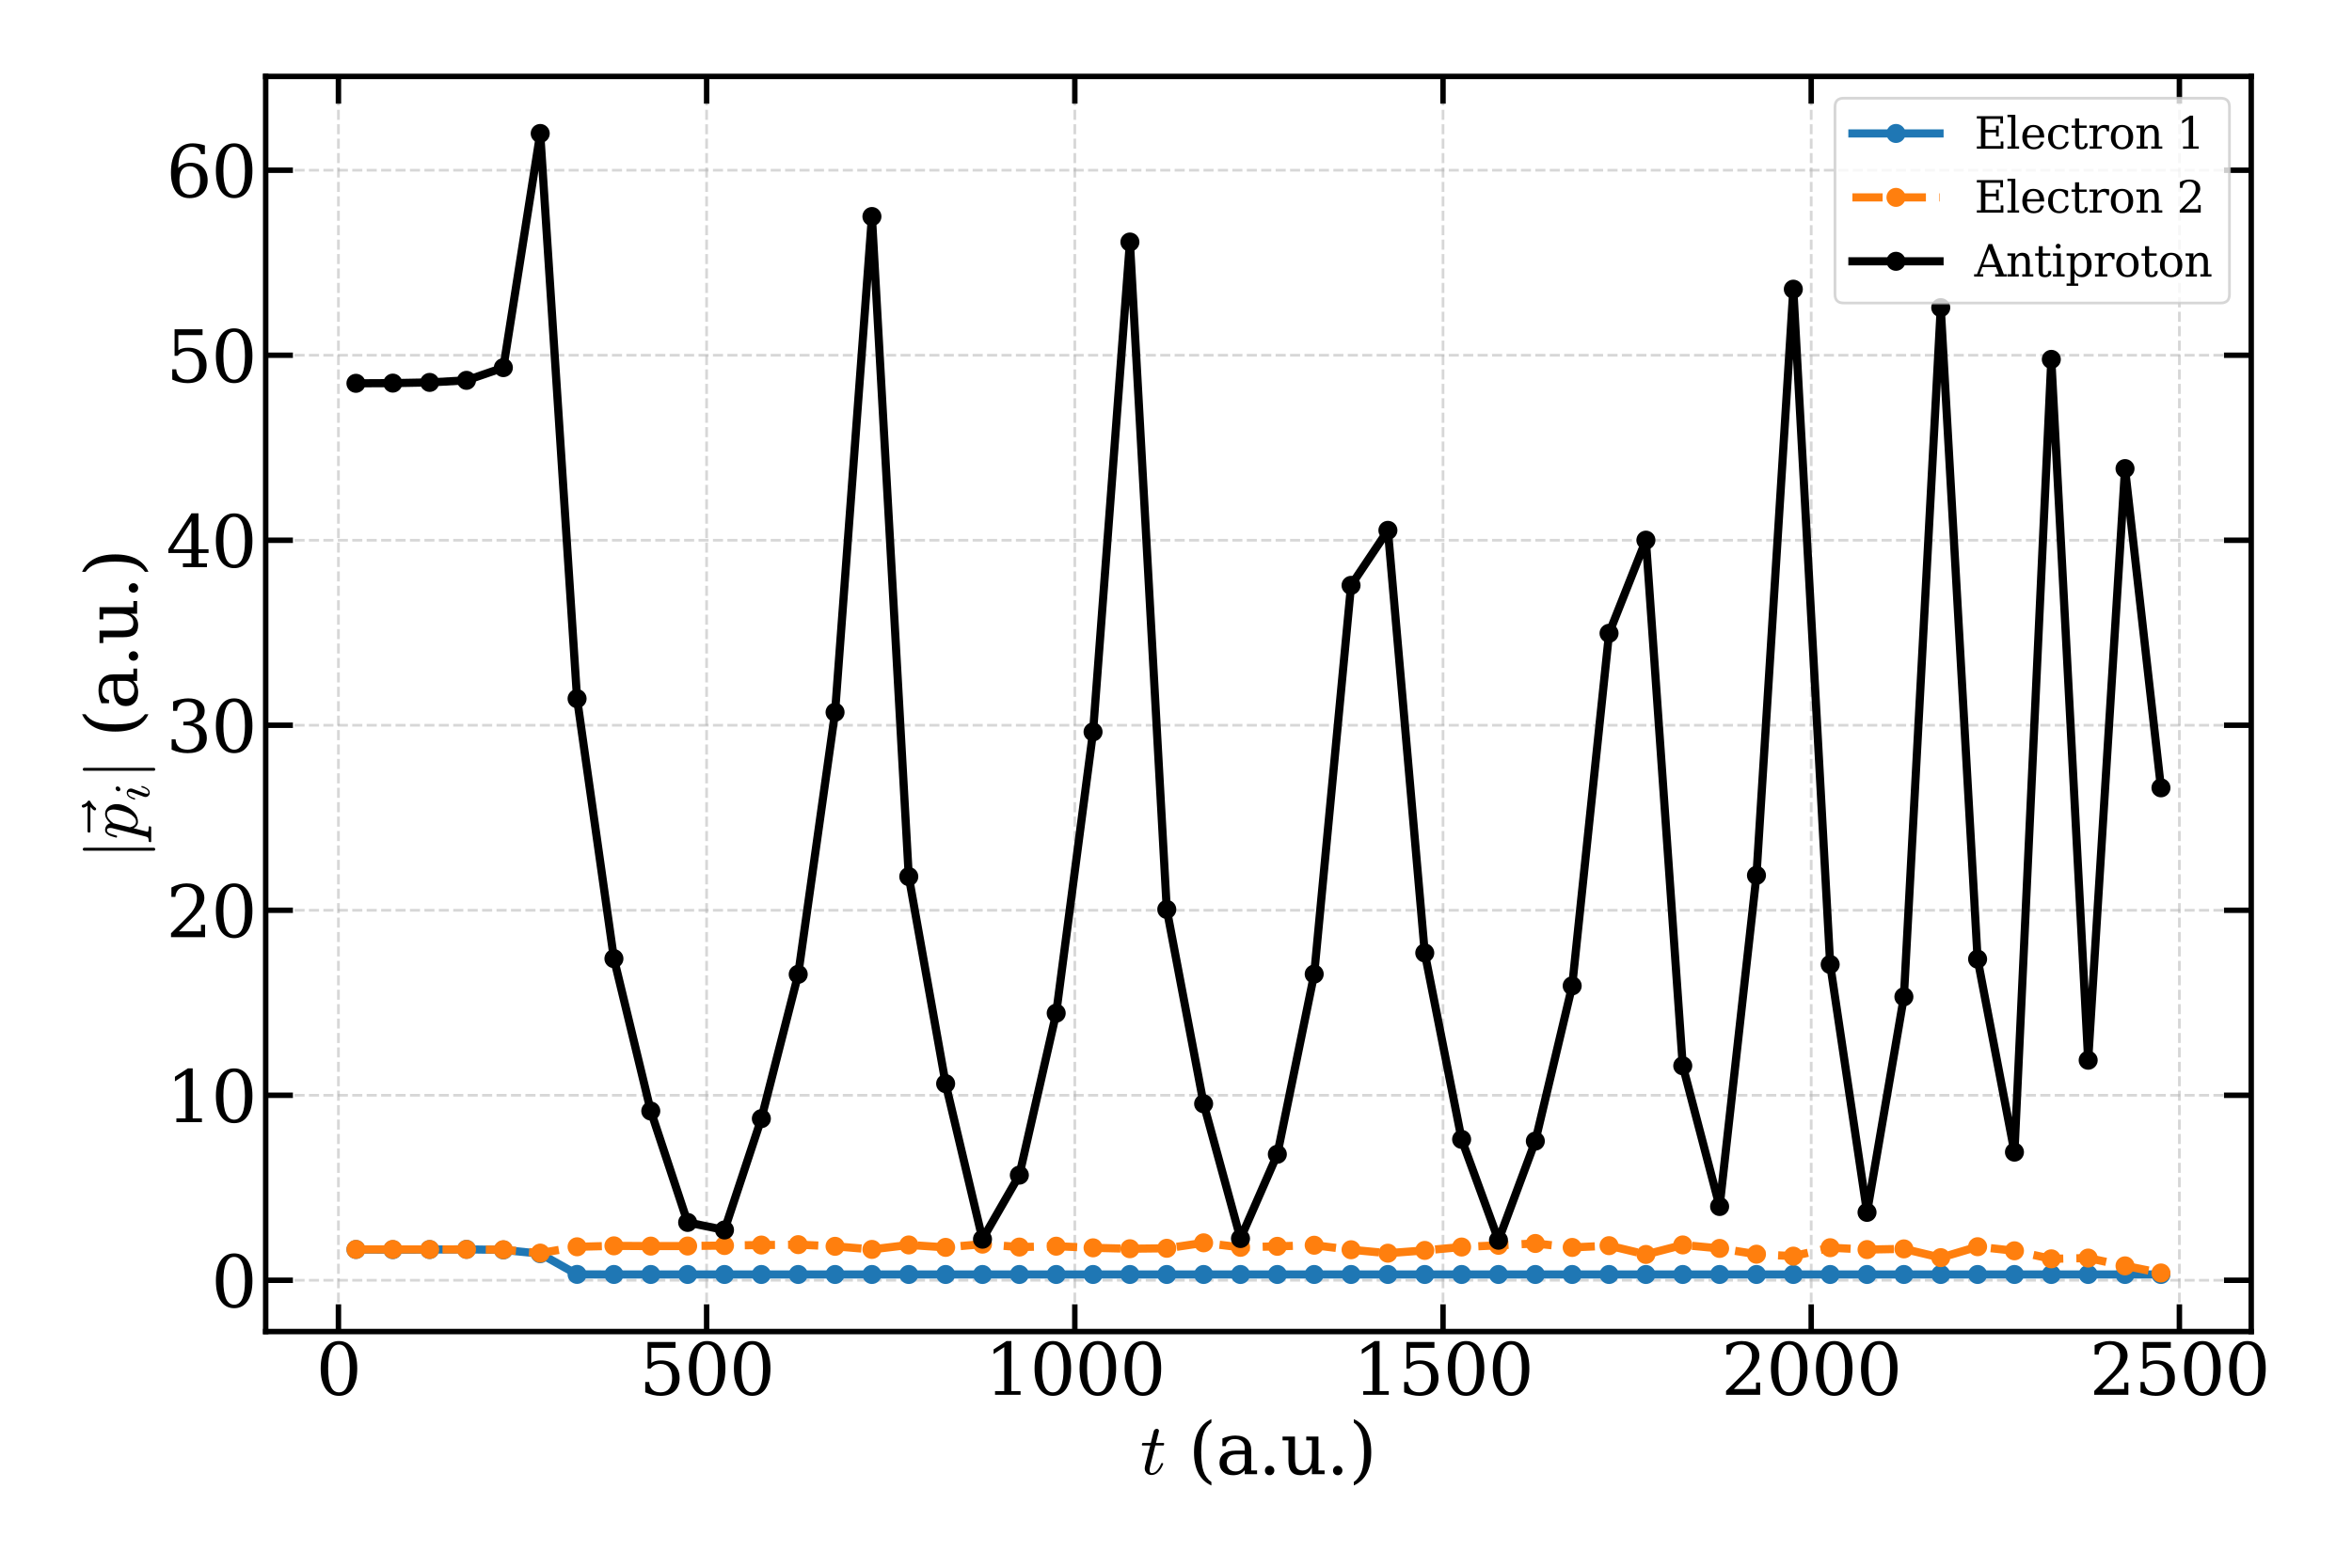 <?xml version="1.0" encoding="utf-8" standalone="no"?>
<!DOCTYPE svg PUBLIC "-//W3C//DTD SVG 1.1//EN"
  "http://www.w3.org/Graphics/SVG/1.1/DTD/svg11.dtd">
<svg xmlns:xlink="http://www.w3.org/1999/xlink" width="864pt" height="576pt" viewBox="0 0 864 576" xmlns="http://www.w3.org/2000/svg" version="1.1">
 <defs>
  <style type="text/css">*{stroke-linejoin: round; stroke-linecap: butt}</style>
 </defs>
 <g id="figure_1">
  <g id="patch_1">
   <path d="M 0 576 
L 864 576 
L 864 0 
L 0 0 
z
" style="fill: #ffffff"/>
  </g>
  <g id="axes_1">
   <g id="patch_2">
    <path d="M 97.6 489.233 
L 826.977 489.233 
L 826.977 28.08 
L 97.6 28.08 
z
" style="fill: #ffffff"/>
   </g>
   <g id="matplotlib.axis_1">
    <g id="xtick_1">
     <g id="line2d_1">
      <path d="M 124.322 489.233 
L 124.322 28.08 
" clip-path="url(#p999db1e5c9)" style="fill: none; stroke-dasharray: 3.7,1.6; stroke-dashoffset: 0; stroke: #b0b0b0; stroke-opacity: 0.5"/>
     </g>
     <g id="line2d_2">
      <defs>
       <path id="m95e5825e28" d="M 0 0 
L 0 -10 
" style="stroke: #000000; stroke-width: 2"/>
      </defs>
      <g>
       <use xlink:href="#m95e5825e28" x="124.322" y="489.233" style="stroke: #000000; stroke-width: 2"/>
      </g>
     </g>
     <g id="line2d_3">
      <defs>
       <path id="m88ebaad38c" d="M 0 0 
L 0 10 
" style="stroke: #000000; stroke-width: 2"/>
      </defs>
      <g>
       <use xlink:href="#m88ebaad38c" x="124.322" y="28.08" style="stroke: #000000; stroke-width: 2"/>
      </g>
     </g>
     <g id="text_1">
      <!-- 0 -->
      <g transform="translate(116.051 512.488) scale(0.26 -0.26)">
       <defs>
        <path id="DejaVuSerif-30" d="M 2034 219 
Q 2513 219 2750 744 
Q 2988 1269 2988 2328 
Q 2988 3391 2750 3916 
Q 2513 4441 2034 4441 
Q 1556 4441 1318 3916 
Q 1081 3391 1081 2328 
Q 1081 1269 1318 744 
Q 1556 219 2034 219 
z
M 2034 -91 
Q 1275 -91 848 546 
Q 422 1184 422 2328 
Q 422 3475 848 4112 
Q 1275 4750 2034 4750 
Q 2797 4750 3222 4112 
Q 3647 3475 3647 2328 
Q 3647 1184 3222 546 
Q 2797 -91 2034 -91 
z
" transform="scale(0.016)"/>
       </defs>
       <use xlink:href="#DejaVuSerif-30"/>
      </g>
     </g>
    </g>
    <g id="xtick_2">
     <g id="line2d_4">
      <path d="M 259.577 489.233 
L 259.577 28.08 
" clip-path="url(#p999db1e5c9)" style="fill: none; stroke-dasharray: 3.7,1.6; stroke-dashoffset: 0; stroke: #b0b0b0; stroke-opacity: 0.5"/>
     </g>
     <g id="line2d_5">
      <g>
       <use xlink:href="#m95e5825e28" x="259.577" y="489.233" style="stroke: #000000; stroke-width: 2"/>
      </g>
     </g>
     <g id="line2d_6">
      <g>
       <use xlink:href="#m88ebaad38c" x="259.577" y="28.08" style="stroke: #000000; stroke-width: 2"/>
      </g>
     </g>
     <g id="text_2">
      <!-- 500 -->
      <g transform="translate(234.763 512.488) scale(0.26 -0.26)">
       <defs>
        <path id="DejaVuSerif-35" d="M 3219 4666 
L 3219 4153 
L 1081 4153 
L 1081 2816 
Q 1244 2928 1461 2984 
Q 1678 3041 1947 3041 
Q 2703 3041 3140 2622 
Q 3578 2203 3578 1478 
Q 3578 738 3136 323 
Q 2694 -91 1894 -91 
Q 1572 -91 1234 -12 
Q 897 66 544 225 
L 544 1131 
L 897 1131 
Q 925 688 1179 453 
Q 1434 219 1894 219 
Q 2388 219 2653 544 
Q 2919 869 2919 1478 
Q 2919 2084 2655 2407 
Q 2391 2731 1894 2731 
Q 1613 2731 1398 2631 
Q 1184 2531 1019 2322 
L 750 2322 
L 750 4666 
L 3219 4666 
z
" transform="scale(0.016)"/>
       </defs>
       <use xlink:href="#DejaVuSerif-35"/>
       <use xlink:href="#DejaVuSerif-30" x="63.623"/>
       <use xlink:href="#DejaVuSerif-30" x="127.246"/>
      </g>
     </g>
    </g>
    <g id="xtick_3">
     <g id="line2d_7">
      <path d="M 394.831 489.233 
L 394.831 28.08 
" clip-path="url(#p999db1e5c9)" style="fill: none; stroke-dasharray: 3.7,1.6; stroke-dashoffset: 0; stroke: #b0b0b0; stroke-opacity: 0.5"/>
     </g>
     <g id="line2d_8">
      <g>
       <use xlink:href="#m95e5825e28" x="394.831" y="489.233" style="stroke: #000000; stroke-width: 2"/>
      </g>
     </g>
     <g id="line2d_9">
      <g>
       <use xlink:href="#m88ebaad38c" x="394.831" y="28.08" style="stroke: #000000; stroke-width: 2"/>
      </g>
     </g>
     <g id="text_3">
      <!-- 1000 -->
      <g transform="translate(361.746 512.488) scale(0.26 -0.26)">
       <defs>
        <path id="DejaVuSerif-31" d="M 909 0 
L 909 331 
L 1722 331 
L 1722 4213 
L 781 3603 
L 781 4013 
L 1919 4750 
L 2350 4750 
L 2350 331 
L 3163 331 
L 3163 0 
L 909 0 
z
" transform="scale(0.016)"/>
       </defs>
       <use xlink:href="#DejaVuSerif-31"/>
       <use xlink:href="#DejaVuSerif-30" x="63.623"/>
       <use xlink:href="#DejaVuSerif-30" x="127.246"/>
       <use xlink:href="#DejaVuSerif-30" x="190.869"/>
      </g>
     </g>
    </g>
    <g id="xtick_4">
     <g id="line2d_10">
      <path d="M 530.085 489.233 
L 530.085 28.08 
" clip-path="url(#p999db1e5c9)" style="fill: none; stroke-dasharray: 3.7,1.6; stroke-dashoffset: 0; stroke: #b0b0b0; stroke-opacity: 0.5"/>
     </g>
     <g id="line2d_11">
      <g>
       <use xlink:href="#m95e5825e28" x="530.085" y="489.233" style="stroke: #000000; stroke-width: 2"/>
      </g>
     </g>
     <g id="line2d_12">
      <g>
       <use xlink:href="#m88ebaad38c" x="530.085" y="28.08" style="stroke: #000000; stroke-width: 2"/>
      </g>
     </g>
     <g id="text_4">
      <!-- 1500 -->
      <g transform="translate(497 512.488) scale(0.26 -0.26)">
       <use xlink:href="#DejaVuSerif-31"/>
       <use xlink:href="#DejaVuSerif-35" x="63.623"/>
       <use xlink:href="#DejaVuSerif-30" x="127.246"/>
       <use xlink:href="#DejaVuSerif-30" x="190.869"/>
      </g>
     </g>
    </g>
    <g id="xtick_5">
     <g id="line2d_13">
      <path d="M 665.339 489.233 
L 665.339 28.08 
" clip-path="url(#p999db1e5c9)" style="fill: none; stroke-dasharray: 3.7,1.6; stroke-dashoffset: 0; stroke: #b0b0b0; stroke-opacity: 0.5"/>
     </g>
     <g id="line2d_14">
      <g>
       <use xlink:href="#m95e5825e28" x="665.339" y="489.233" style="stroke: #000000; stroke-width: 2"/>
      </g>
     </g>
     <g id="line2d_15">
      <g>
       <use xlink:href="#m88ebaad38c" x="665.339" y="28.08" style="stroke: #000000; stroke-width: 2"/>
      </g>
     </g>
     <g id="text_5">
      <!-- 2000 -->
      <g transform="translate(632.254 512.488) scale(0.26 -0.26)">
       <defs>
        <path id="DejaVuSerif-32" d="M 819 3553 
L 469 3553 
L 469 4384 
Q 803 4563 1142 4656 
Q 1481 4750 1806 4750 
Q 2534 4750 2956 4397 
Q 3378 4044 3378 3438 
Q 3378 2753 2422 1800 
Q 2347 1728 2309 1691 
L 1131 513 
L 3078 513 
L 3078 1088 
L 3444 1088 
L 3444 0 
L 434 0 
L 434 341 
L 1850 1753 
Q 2319 2222 2519 2614 
Q 2719 3006 2719 3438 
Q 2719 3909 2473 4175 
Q 2228 4441 1797 4441 
Q 1350 4441 1106 4219 
Q 863 3997 819 3553 
z
" transform="scale(0.016)"/>
       </defs>
       <use xlink:href="#DejaVuSerif-32"/>
       <use xlink:href="#DejaVuSerif-30" x="63.623"/>
       <use xlink:href="#DejaVuSerif-30" x="127.246"/>
       <use xlink:href="#DejaVuSerif-30" x="190.869"/>
      </g>
     </g>
    </g>
    <g id="xtick_6">
     <g id="line2d_16">
      <path d="M 800.593 489.233 
L 800.593 28.08 
" clip-path="url(#p999db1e5c9)" style="fill: none; stroke-dasharray: 3.7,1.6; stroke-dashoffset: 0; stroke: #b0b0b0; stroke-opacity: 0.5"/>
     </g>
     <g id="line2d_17">
      <g>
       <use xlink:href="#m95e5825e28" x="800.593" y="489.233" style="stroke: #000000; stroke-width: 2"/>
      </g>
     </g>
     <g id="line2d_18">
      <g>
       <use xlink:href="#m88ebaad38c" x="800.593" y="28.08" style="stroke: #000000; stroke-width: 2"/>
      </g>
     </g>
     <g id="text_6">
      <!-- 2500 -->
      <g transform="translate(767.508 512.488) scale(0.26 -0.26)">
       <use xlink:href="#DejaVuSerif-32"/>
       <use xlink:href="#DejaVuSerif-35" x="63.623"/>
       <use xlink:href="#DejaVuSerif-30" x="127.246"/>
       <use xlink:href="#DejaVuSerif-30" x="190.869"/>
      </g>
     </g>
    </g>
    <g id="text_7">
     <!-- $t$ (a.u.) -->
     <g transform="translate(418.868 541.652) scale(0.26 -0.26)">
      <defs>
       <path id="Cmmi10-74" d="M 397 519 
Q 397 613 416 697 
L 878 2534 
L 206 2534 
Q 141 2534 141 2619 
Q 166 2759 225 2759 
L 934 2759 
L 1191 3803 
Q 1216 3888 1291 3947 
Q 1366 4006 1459 4006 
Q 1541 4006 1595 3957 
Q 1650 3909 1650 3828 
Q 1650 3809 1648 3798 
Q 1647 3788 1644 3775 
L 1388 2759 
L 2047 2759 
Q 2113 2759 2113 2675 
Q 2109 2659 2100 2621 
Q 2091 2584 2075 2559 
Q 2059 2534 2028 2534 
L 1331 2534 
L 872 684 
Q 825 503 825 372 
Q 825 97 1013 97 
Q 1294 97 1511 361 
Q 1728 625 1844 941 
Q 1869 978 1894 978 
L 1972 978 
Q 1997 978 2012 961 
Q 2028 944 2028 922 
Q 2028 909 2022 903 
Q 1881 516 1612 222 
Q 1344 -72 997 -72 
Q 744 -72 570 93 
Q 397 259 397 519 
z
" transform="scale(0.016)"/>
       <path id="DejaVuSerif-20" transform="scale(0.016)"/>
       <path id="DejaVuSerif-28" d="M 2041 -997 
Q 1281 -656 893 83 
Q 506 822 506 1931 
Q 506 3044 893 3783 
Q 1281 4522 2041 4863 
L 2041 4556 
Q 1559 4225 1350 3623 
Q 1141 3022 1141 1931 
Q 1141 844 1350 242 
Q 1559 -359 2041 -691 
L 2041 -997 
z
" transform="scale(0.016)"/>
       <path id="DejaVuSerif-61" d="M 2547 1044 
L 2547 1747 
L 1806 1747 
Q 1378 1747 1168 1562 
Q 959 1378 959 997 
Q 959 650 1171 447 
Q 1384 244 1747 244 
Q 2106 244 2326 466 
Q 2547 688 2547 1044 
z
M 3122 2075 
L 3122 331 
L 3634 331 
L 3634 0 
L 2547 0 
L 2547 359 
Q 2356 128 2106 18 
Q 1856 -91 1522 -91 
Q 969 -91 644 203 
Q 319 497 319 997 
Q 319 1513 691 1797 
Q 1063 2081 1741 2081 
L 2547 2081 
L 2547 2309 
Q 2547 2688 2317 2895 
Q 2088 3103 1672 3103 
Q 1328 3103 1125 2947 
Q 922 2791 872 2484 
L 575 2484 
L 575 3156 
Q 875 3284 1158 3348 
Q 1441 3413 1709 3413 
Q 2400 3413 2761 3070 
Q 3122 2728 3122 2075 
z
" transform="scale(0.016)"/>
       <path id="DejaVuSerif-2e" d="M 603 325 
Q 603 500 722 622 
Q 841 744 1019 744 
Q 1191 744 1312 622 
Q 1434 500 1434 325 
Q 1434 153 1312 31 
Q 1191 -91 1019 -91 
Q 841 -91 722 29 
Q 603 150 603 325 
z
" transform="scale(0.016)"/>
       <path id="DejaVuSerif-75" d="M 2266 3322 
L 3341 3322 
L 3341 331 
L 3884 331 
L 3884 0 
L 2766 0 
L 2766 588 
Q 2606 256 2353 82 
Q 2100 -91 1766 -91 
Q 1213 -91 952 223 
Q 691 538 691 1209 
L 691 2988 
L 172 2988 
L 172 3322 
L 1269 3322 
L 1269 1388 
Q 1269 781 1417 556 
Q 1566 331 1947 331 
Q 2347 331 2556 625 
Q 2766 919 2766 1478 
L 2766 2988 
L 2266 2988 
L 2266 3322 
z
" transform="scale(0.016)"/>
       <path id="DejaVuSerif-29" d="M 453 -997 
L 453 -691 
Q 934 -359 1145 242 
Q 1356 844 1356 1931 
Q 1356 3022 1145 3623 
Q 934 4225 453 4556 
L 453 4863 
Q 1216 4522 1603 3783 
Q 1991 3044 1991 1931 
Q 1991 822 1603 83 
Q 1216 -656 453 -997 
z
" transform="scale(0.016)"/>
      </defs>
      <use xlink:href="#Cmmi10-74" transform="translate(0 0.016)"/>
      <use xlink:href="#DejaVuSerif-20" transform="translate(36.084 0.016)"/>
      <use xlink:href="#DejaVuSerif-28" transform="translate(67.871 0.016)"/>
      <use xlink:href="#DejaVuSerif-61" transform="translate(106.885 0.016)"/>
      <use xlink:href="#DejaVuSerif-2e" transform="translate(166.504 0.016)"/>
      <use xlink:href="#DejaVuSerif-75" transform="translate(198.291 0.016)"/>
      <use xlink:href="#DejaVuSerif-2e" transform="translate(262.695 0.016)"/>
      <use xlink:href="#DejaVuSerif-29" transform="translate(294.482 0.016)"/>
     </g>
    </g>
   </g>
   <g id="matplotlib.axis_2">
    <g id="ytick_1">
     <g id="line2d_19">
      <path d="M 97.6 470.402 
L 826.977 470.402 
" clip-path="url(#p999db1e5c9)" style="fill: none; stroke-dasharray: 3.7,1.6; stroke-dashoffset: 0; stroke: #b0b0b0; stroke-opacity: 0.5"/>
     </g>
     <g id="line2d_20">
      <defs>
       <path id="m0b18249804" d="M 0 0 
L 10 0 
" style="stroke: #000000; stroke-width: 2"/>
      </defs>
      <g>
       <use xlink:href="#m0b18249804" x="97.6" y="470.402" style="stroke: #000000; stroke-width: 2"/>
      </g>
     </g>
     <g id="line2d_21">
      <defs>
       <path id="m4bf4736dd7" d="M 0 0 
L -10 0 
" style="stroke: #000000; stroke-width: 2"/>
      </defs>
      <g>
       <use xlink:href="#m4bf4736dd7" x="826.977" y="470.402" style="stroke: #000000; stroke-width: 2"/>
      </g>
     </g>
     <g id="text_8">
      <!-- 0 -->
      <g transform="translate(77.558 480.28) scale(0.26 -0.26)">
       <use xlink:href="#DejaVuSerif-30"/>
      </g>
     </g>
    </g>
    <g id="ytick_2">
     <g id="line2d_22">
      <path d="M 97.6 402.426 
L 826.977 402.426 
" clip-path="url(#p999db1e5c9)" style="fill: none; stroke-dasharray: 3.7,1.6; stroke-dashoffset: 0; stroke: #b0b0b0; stroke-opacity: 0.5"/>
     </g>
     <g id="line2d_23">
      <g>
       <use xlink:href="#m0b18249804" x="97.6" y="402.426" style="stroke: #000000; stroke-width: 2"/>
      </g>
     </g>
     <g id="line2d_24">
      <g>
       <use xlink:href="#m4bf4736dd7" x="826.977" y="402.426" style="stroke: #000000; stroke-width: 2"/>
      </g>
     </g>
     <g id="text_9">
      <!-- 10 -->
      <g transform="translate(61.015 412.303) scale(0.26 -0.26)">
       <use xlink:href="#DejaVuSerif-31"/>
       <use xlink:href="#DejaVuSerif-30" x="63.623"/>
      </g>
     </g>
    </g>
    <g id="ytick_3">
     <g id="line2d_25">
      <path d="M 97.6 334.449 
L 826.977 334.449 
" clip-path="url(#p999db1e5c9)" style="fill: none; stroke-dasharray: 3.7,1.6; stroke-dashoffset: 0; stroke: #b0b0b0; stroke-opacity: 0.5"/>
     </g>
     <g id="line2d_26">
      <g>
       <use xlink:href="#m0b18249804" x="97.6" y="334.449" style="stroke: #000000; stroke-width: 2"/>
      </g>
     </g>
     <g id="line2d_27">
      <g>
       <use xlink:href="#m4bf4736dd7" x="826.977" y="334.449" style="stroke: #000000; stroke-width: 2"/>
      </g>
     </g>
     <g id="text_10">
      <!-- 20 -->
      <g transform="translate(61.015 344.327) scale(0.26 -0.26)">
       <use xlink:href="#DejaVuSerif-32"/>
       <use xlink:href="#DejaVuSerif-30" x="63.623"/>
      </g>
     </g>
    </g>
    <g id="ytick_4">
     <g id="line2d_28">
      <path d="M 97.6 266.473 
L 826.977 266.473 
" clip-path="url(#p999db1e5c9)" style="fill: none; stroke-dasharray: 3.7,1.6; stroke-dashoffset: 0; stroke: #b0b0b0; stroke-opacity: 0.5"/>
     </g>
     <g id="line2d_29">
      <g>
       <use xlink:href="#m0b18249804" x="97.6" y="266.473" style="stroke: #000000; stroke-width: 2"/>
      </g>
     </g>
     <g id="line2d_30">
      <g>
       <use xlink:href="#m4bf4736dd7" x="826.977" y="266.473" style="stroke: #000000; stroke-width: 2"/>
      </g>
     </g>
     <g id="text_11">
      <!-- 30 -->
      <g transform="translate(61.015 276.351) scale(0.26 -0.26)">
       <defs>
        <path id="DejaVuSerif-33" d="M 622 4469 
Q 988 4606 1323 4678 
Q 1659 4750 1953 4750 
Q 2638 4750 3022 4454 
Q 3406 4159 3406 3634 
Q 3406 3213 3140 2930 
Q 2875 2647 2388 2547 
Q 2963 2466 3280 2130 
Q 3597 1794 3597 1259 
Q 3597 606 3158 257 
Q 2719 -91 1894 -91 
Q 1528 -91 1179 -12 
Q 831 66 488 225 
L 488 1131 
L 838 1131 
Q 869 681 1141 450 
Q 1413 219 1906 219 
Q 2384 219 2661 495 
Q 2938 772 2938 1253 
Q 2938 1803 2653 2086 
Q 2369 2369 1819 2369 
L 1522 2369 
L 1522 2688 
L 1678 2688 
Q 2225 2688 2498 2914 
Q 2772 3141 2772 3597 
Q 2772 4006 2547 4223 
Q 2322 4441 1900 4441 
Q 1478 4441 1245 4241 
Q 1013 4041 972 3647 
L 622 3647 
L 622 4469 
z
" transform="scale(0.016)"/>
       </defs>
       <use xlink:href="#DejaVuSerif-33"/>
       <use xlink:href="#DejaVuSerif-30" x="63.623"/>
      </g>
     </g>
    </g>
    <g id="ytick_5">
     <g id="line2d_31">
      <path d="M 97.6 198.497 
L 826.977 198.497 
" clip-path="url(#p999db1e5c9)" style="fill: none; stroke-dasharray: 3.7,1.6; stroke-dashoffset: 0; stroke: #b0b0b0; stroke-opacity: 0.5"/>
     </g>
     <g id="line2d_32">
      <g>
       <use xlink:href="#m0b18249804" x="97.6" y="198.497" style="stroke: #000000; stroke-width: 2"/>
      </g>
     </g>
     <g id="line2d_33">
      <g>
       <use xlink:href="#m4bf4736dd7" x="826.977" y="198.497" style="stroke: #000000; stroke-width: 2"/>
      </g>
     </g>
     <g id="text_12">
      <!-- 40 -->
      <g transform="translate(61.015 208.375) scale(0.26 -0.26)">
       <defs>
        <path id="DejaVuSerif-34" d="M 2234 1581 
L 2234 4063 
L 641 1581 
L 2234 1581 
z
M 3609 0 
L 1484 0 
L 1484 331 
L 2234 331 
L 2234 1247 
L 197 1247 
L 197 1588 
L 2241 4750 
L 2859 4750 
L 2859 1581 
L 3750 1581 
L 3750 1247 
L 2859 1247 
L 2859 331 
L 3609 331 
L 3609 0 
z
" transform="scale(0.016)"/>
       </defs>
       <use xlink:href="#DejaVuSerif-34"/>
       <use xlink:href="#DejaVuSerif-30" x="63.623"/>
      </g>
     </g>
    </g>
    <g id="ytick_6">
     <g id="line2d_34">
      <path d="M 97.6 130.521 
L 826.977 130.521 
" clip-path="url(#p999db1e5c9)" style="fill: none; stroke-dasharray: 3.7,1.6; stroke-dashoffset: 0; stroke: #b0b0b0; stroke-opacity: 0.5"/>
     </g>
     <g id="line2d_35">
      <g>
       <use xlink:href="#m0b18249804" x="97.6" y="130.521" style="stroke: #000000; stroke-width: 2"/>
      </g>
     </g>
     <g id="line2d_36">
      <g>
       <use xlink:href="#m4bf4736dd7" x="826.977" y="130.521" style="stroke: #000000; stroke-width: 2"/>
      </g>
     </g>
     <g id="text_13">
      <!-- 50 -->
      <g transform="translate(61.015 140.399) scale(0.26 -0.26)">
       <use xlink:href="#DejaVuSerif-35"/>
       <use xlink:href="#DejaVuSerif-30" x="63.623"/>
      </g>
     </g>
    </g>
    <g id="ytick_7">
     <g id="line2d_37">
      <path d="M 97.6 62.545 
L 826.977 62.545 
" clip-path="url(#p999db1e5c9)" style="fill: none; stroke-dasharray: 3.7,1.6; stroke-dashoffset: 0; stroke: #b0b0b0; stroke-opacity: 0.5"/>
     </g>
     <g id="line2d_38">
      <g>
       <use xlink:href="#m0b18249804" x="97.6" y="62.545" style="stroke: #000000; stroke-width: 2"/>
      </g>
     </g>
     <g id="line2d_39">
      <g>
       <use xlink:href="#m4bf4736dd7" x="826.977" y="62.545" style="stroke: #000000; stroke-width: 2"/>
      </g>
     </g>
     <g id="text_14">
      <!-- 60 -->
      <g transform="translate(61.015 72.423) scale(0.26 -0.26)">
       <defs>
        <path id="DejaVuSerif-36" d="M 2094 219 
Q 2534 219 2771 542 
Q 3009 866 3009 1472 
Q 3009 2078 2771 2401 
Q 2534 2725 2094 2725 
Q 1647 2725 1412 2412 
Q 1178 2100 1178 1509 
Q 1178 888 1415 553 
Q 1653 219 2094 219 
z
M 1075 2569 
Q 1288 2803 1556 2918 
Q 1825 3034 2163 3034 
Q 2859 3034 3264 2615 
Q 3669 2197 3669 1472 
Q 3669 763 3233 336 
Q 2797 -91 2069 -91 
Q 1278 -91 853 498 
Q 428 1088 428 2181 
Q 428 3406 931 4078 
Q 1434 4750 2350 4750 
Q 2597 4750 2869 4703 
Q 3141 4656 3425 4563 
L 3425 3794 
L 3072 3794 
Q 3034 4109 2831 4275 
Q 2628 4441 2284 4441 
Q 1678 4441 1381 3981 
Q 1084 3522 1075 2569 
z
" transform="scale(0.016)"/>
       </defs>
       <use xlink:href="#DejaVuSerif-36"/>
       <use xlink:href="#DejaVuSerif-30" x="63.623"/>
      </g>
     </g>
    </g>
    <g id="text_15">
     <!-- $|\vec{p}_i|$ (a.u.) -->
     <g transform="translate(50.515 315.726) rotate(-90) scale(0.26 -0.26)">
      <defs>
       <path id="Cmsy10-6a" d="M 763 -1484 
L 763 4684 
Q 763 4734 800 4767 
Q 838 4800 891 4800 
Q 938 4800 978 4767 
Q 1019 4734 1019 4684 
L 1019 -1484 
Q 1019 -1534 978 -1567 
Q 938 -1600 891 -1600 
Q 838 -1600 800 -1567 
Q 763 -1534 763 -1484 
z
" transform="scale(0.016)"/>
       <path id="Cmmi10-7e" d="M 1281 3809 
Q 1231 3809 1198 3846 
Q 1166 3884 1166 3938 
Q 1166 3984 1198 4023 
Q 1231 4063 1281 4063 
L 3547 4063 
Q 3378 4291 3378 4441 
Q 3378 4497 3417 4533 
Q 3456 4569 3506 4569 
Q 3613 4569 3634 4469 
Q 3697 4194 3938 4044 
Q 4000 4003 4000 3938 
Q 4000 3859 3938 3828 
Q 3575 3647 3353 3347 
Q 3328 3303 3256 3303 
Q 3209 3303 3168 3340 
Q 3128 3378 3128 3431 
Q 3128 3547 3438 3809 
L 1281 3809 
z
" transform="scale(0.016)"/>
       <path id="Cmmi10-70" d="M -159 -1241 
Q -219 -1241 -219 -1159 
Q -197 -1019 -134 -1019 
Q 66 -1019 145 -983 
Q 225 -947 269 -800 
L 991 2081 
Q 1038 2200 1038 2388 
Q 1038 2663 850 2663 
Q 650 2663 553 2423 
Q 456 2184 366 1819 
Q 366 1778 313 1778 
L 238 1778 
Q 222 1778 203 1801 
Q 184 1825 184 1844 
Q 253 2122 317 2315 
Q 381 2509 517 2668 
Q 653 2828 856 2828 
Q 1075 2828 1240 2704 
Q 1406 2581 1453 2369 
Q 1628 2572 1840 2700 
Q 2053 2828 2278 2828 
Q 2547 2828 2745 2684 
Q 2944 2541 3044 2308 
Q 3144 2075 3144 1806 
Q 3144 1394 2933 953 
Q 2722 513 2361 220 
Q 2000 -72 1588 -72 
Q 1400 -72 1248 34 
Q 1097 141 1013 313 
L 722 -825 
Q 706 -919 703 -934 
Q 703 -1019 1125 -1019 
Q 1191 -1019 1191 -1100 
Q 1169 -1184 1155 -1212 
Q 1141 -1241 1081 -1241 
L -159 -1241 
z
M 1594 97 
Q 1816 97 2006 280 
Q 2197 463 2316 691 
Q 2403 863 2479 1111 
Q 2556 1359 2612 1640 
Q 2669 1922 2669 2088 
Q 2669 2234 2630 2362 
Q 2591 2491 2502 2577 
Q 2413 2663 2266 2663 
Q 2031 2663 1823 2495 
Q 1616 2328 1447 2081 
L 1447 2059 
L 1094 647 
Q 1138 419 1263 258 
Q 1388 97 1594 97 
z
" transform="scale(0.016)"/>
       <path id="Cmmi10-69" d="M 500 459 
Q 500 578 550 709 
L 1069 2088 
Q 1153 2322 1153 2472 
Q 1153 2663 1013 2663 
Q 759 2663 595 2402 
Q 431 2141 353 1819 
Q 341 1778 300 1778 
L 225 1778 
Q 172 1778 172 1838 
L 172 1856 
Q 275 2238 487 2533 
Q 700 2828 1025 2828 
Q 1253 2828 1411 2678 
Q 1569 2528 1569 2297 
Q 1569 2178 1516 2047 
L 997 672 
Q 909 459 909 288 
Q 909 97 1056 97 
Q 1306 97 1473 364 
Q 1641 631 1709 941 
Q 1722 978 1759 978 
L 1838 978 
Q 1863 978 1878 961 
Q 1894 944 1894 922 
Q 1894 916 1888 903 
Q 1800 541 1583 234 
Q 1366 -72 1044 -72 
Q 819 -72 659 83 
Q 500 238 500 459 
z
M 1222 3878 
Q 1222 4013 1334 4122 
Q 1447 4231 1581 4231 
Q 1691 4231 1761 4164 
Q 1831 4097 1831 3994 
Q 1831 3850 1717 3742 
Q 1603 3634 1466 3634 
Q 1363 3634 1292 3704 
Q 1222 3775 1222 3878 
z
" transform="scale(0.016)"/>
      </defs>
      <use xlink:href="#Cmsy10-6a" transform="translate(0 0.531)"/>
      <use xlink:href="#Cmmi10-7e" transform="translate(19.04 5.609)"/>
      <use xlink:href="#Cmmi10-70" transform="translate(27.686 0.531)"/>
      <use xlink:href="#Cmmi10-69" transform="translate(82.443 -16.475) scale(0.7)"/>
      <use xlink:href="#Cmsy10-6a" transform="translate(112.917 0.531)"/>
      <use xlink:href="#DejaVuSerif-20" transform="translate(140.602 0.531)"/>
      <use xlink:href="#DejaVuSerif-28" transform="translate(172.389 0.531)"/>
      <use xlink:href="#DejaVuSerif-61" transform="translate(211.403 0.531)"/>
      <use xlink:href="#DejaVuSerif-2e" transform="translate(271.022 0.531)"/>
      <use xlink:href="#DejaVuSerif-75" transform="translate(302.809 0.531)"/>
      <use xlink:href="#DejaVuSerif-2e" transform="translate(367.214 0.531)"/>
      <use xlink:href="#DejaVuSerif-29" transform="translate(399.001 0.531)"/>
     </g>
    </g>
   </g>
   <g id="line2d_40">
    <path d="M 130.753 459.088 
L 144.292 459.156 
L 157.831 459.109 
L 171.37 459.039 
L 184.909 459.25 
L 198.448 460.635 
L 211.987 468.241 
L 225.526 468.264 
L 239.065 468.267 
L 252.604 468.269 
L 266.143 468.27 
L 279.682 468.271 
L 293.221 468.271 
L 306.76 468.271 
L 320.299 468.271 
L 333.838 468.271 
L 347.377 468.271 
L 360.916 468.271 
L 374.454 468.271 
L 387.993 468.271 
L 401.532 468.271 
L 415.071 468.271 
L 428.61 468.271 
L 442.149 468.271 
L 455.688 468.271 
L 469.227 468.271 
L 482.766 468.271 
L 496.305 468.271 
L 509.844 468.271 
L 523.383 468.271 
L 536.922 468.271 
L 550.461 468.271 
L 564 468.271 
L 577.539 468.271 
L 591.078 468.271 
L 604.616 468.271 
L 618.155 468.271 
L 631.694 468.271 
L 645.233 468.271 
L 658.772 468.271 
L 672.311 468.271 
L 685.85 468.271 
L 699.389 468.271 
L 712.928 468.271 
L 726.467 468.271 
L 740.006 468.271 
L 753.545 468.271 
L 767.084 468.271 
L 780.623 468.271 
L 793.823 468.271 
" clip-path="url(#p999db1e5c9)" style="fill: none; stroke: #1f77b4; stroke-width: 3; stroke-linecap: square"/>
    <defs>
     <path id="m584defce37" d="M 0 3 
C 0.796 3 1.559 2.684 2.121 2.121 
C 2.684 1.559 3 0.796 3 0 
C 3 -0.796 2.684 -1.559 2.121 -2.121 
C 1.559 -2.684 0.796 -3 0 -3 
C -0.796 -3 -1.559 -2.684 -2.121 -2.121 
C -2.684 -1.559 -3 -0.796 -3 0 
C -3 0.796 -2.684 1.559 -2.121 2.121 
C -1.559 2.684 -0.796 3 0 3 
z
" style="stroke: #1f77b4"/>
    </defs>
    <g clip-path="url(#p999db1e5c9)">
     <use xlink:href="#m584defce37" x="130.753" y="459.088" style="fill: #1f77b4; stroke: #1f77b4"/>
     <use xlink:href="#m584defce37" x="144.292" y="459.156" style="fill: #1f77b4; stroke: #1f77b4"/>
     <use xlink:href="#m584defce37" x="157.831" y="459.109" style="fill: #1f77b4; stroke: #1f77b4"/>
     <use xlink:href="#m584defce37" x="171.37" y="459.039" style="fill: #1f77b4; stroke: #1f77b4"/>
     <use xlink:href="#m584defce37" x="184.909" y="459.25" style="fill: #1f77b4; stroke: #1f77b4"/>
     <use xlink:href="#m584defce37" x="198.448" y="460.635" style="fill: #1f77b4; stroke: #1f77b4"/>
     <use xlink:href="#m584defce37" x="211.987" y="468.241" style="fill: #1f77b4; stroke: #1f77b4"/>
     <use xlink:href="#m584defce37" x="225.526" y="468.264" style="fill: #1f77b4; stroke: #1f77b4"/>
     <use xlink:href="#m584defce37" x="239.065" y="468.267" style="fill: #1f77b4; stroke: #1f77b4"/>
     <use xlink:href="#m584defce37" x="252.604" y="468.269" style="fill: #1f77b4; stroke: #1f77b4"/>
     <use xlink:href="#m584defce37" x="266.143" y="468.27" style="fill: #1f77b4; stroke: #1f77b4"/>
     <use xlink:href="#m584defce37" x="279.682" y="468.271" style="fill: #1f77b4; stroke: #1f77b4"/>
     <use xlink:href="#m584defce37" x="293.221" y="468.271" style="fill: #1f77b4; stroke: #1f77b4"/>
     <use xlink:href="#m584defce37" x="306.76" y="468.271" style="fill: #1f77b4; stroke: #1f77b4"/>
     <use xlink:href="#m584defce37" x="320.299" y="468.271" style="fill: #1f77b4; stroke: #1f77b4"/>
     <use xlink:href="#m584defce37" x="333.838" y="468.271" style="fill: #1f77b4; stroke: #1f77b4"/>
     <use xlink:href="#m584defce37" x="347.377" y="468.271" style="fill: #1f77b4; stroke: #1f77b4"/>
     <use xlink:href="#m584defce37" x="360.916" y="468.271" style="fill: #1f77b4; stroke: #1f77b4"/>
     <use xlink:href="#m584defce37" x="374.454" y="468.271" style="fill: #1f77b4; stroke: #1f77b4"/>
     <use xlink:href="#m584defce37" x="387.993" y="468.271" style="fill: #1f77b4; stroke: #1f77b4"/>
     <use xlink:href="#m584defce37" x="401.532" y="468.271" style="fill: #1f77b4; stroke: #1f77b4"/>
     <use xlink:href="#m584defce37" x="415.071" y="468.271" style="fill: #1f77b4; stroke: #1f77b4"/>
     <use xlink:href="#m584defce37" x="428.61" y="468.271" style="fill: #1f77b4; stroke: #1f77b4"/>
     <use xlink:href="#m584defce37" x="442.149" y="468.271" style="fill: #1f77b4; stroke: #1f77b4"/>
     <use xlink:href="#m584defce37" x="455.688" y="468.271" style="fill: #1f77b4; stroke: #1f77b4"/>
     <use xlink:href="#m584defce37" x="469.227" y="468.271" style="fill: #1f77b4; stroke: #1f77b4"/>
     <use xlink:href="#m584defce37" x="482.766" y="468.271" style="fill: #1f77b4; stroke: #1f77b4"/>
     <use xlink:href="#m584defce37" x="496.305" y="468.271" style="fill: #1f77b4; stroke: #1f77b4"/>
     <use xlink:href="#m584defce37" x="509.844" y="468.271" style="fill: #1f77b4; stroke: #1f77b4"/>
     <use xlink:href="#m584defce37" x="523.383" y="468.271" style="fill: #1f77b4; stroke: #1f77b4"/>
     <use xlink:href="#m584defce37" x="536.922" y="468.271" style="fill: #1f77b4; stroke: #1f77b4"/>
     <use xlink:href="#m584defce37" x="550.461" y="468.271" style="fill: #1f77b4; stroke: #1f77b4"/>
     <use xlink:href="#m584defce37" x="564" y="468.271" style="fill: #1f77b4; stroke: #1f77b4"/>
     <use xlink:href="#m584defce37" x="577.539" y="468.271" style="fill: #1f77b4; stroke: #1f77b4"/>
     <use xlink:href="#m584defce37" x="591.078" y="468.271" style="fill: #1f77b4; stroke: #1f77b4"/>
     <use xlink:href="#m584defce37" x="604.616" y="468.271" style="fill: #1f77b4; stroke: #1f77b4"/>
     <use xlink:href="#m584defce37" x="618.155" y="468.271" style="fill: #1f77b4; stroke: #1f77b4"/>
     <use xlink:href="#m584defce37" x="631.694" y="468.271" style="fill: #1f77b4; stroke: #1f77b4"/>
     <use xlink:href="#m584defce37" x="645.233" y="468.271" style="fill: #1f77b4; stroke: #1f77b4"/>
     <use xlink:href="#m584defce37" x="658.772" y="468.271" style="fill: #1f77b4; stroke: #1f77b4"/>
     <use xlink:href="#m584defce37" x="672.311" y="468.271" style="fill: #1f77b4; stroke: #1f77b4"/>
     <use xlink:href="#m584defce37" x="685.85" y="468.271" style="fill: #1f77b4; stroke: #1f77b4"/>
     <use xlink:href="#m584defce37" x="699.389" y="468.271" style="fill: #1f77b4; stroke: #1f77b4"/>
     <use xlink:href="#m584defce37" x="712.928" y="468.271" style="fill: #1f77b4; stroke: #1f77b4"/>
     <use xlink:href="#m584defce37" x="726.467" y="468.271" style="fill: #1f77b4; stroke: #1f77b4"/>
     <use xlink:href="#m584defce37" x="740.006" y="468.271" style="fill: #1f77b4; stroke: #1f77b4"/>
     <use xlink:href="#m584defce37" x="753.545" y="468.271" style="fill: #1f77b4; stroke: #1f77b4"/>
     <use xlink:href="#m584defce37" x="767.084" y="468.271" style="fill: #1f77b4; stroke: #1f77b4"/>
     <use xlink:href="#m584defce37" x="780.623" y="468.271" style="fill: #1f77b4; stroke: #1f77b4"/>
     <use xlink:href="#m584defce37" x="793.823" y="468.271" style="fill: #1f77b4; stroke: #1f77b4"/>
    </g>
   </g>
   <g id="line2d_41">
    <path d="M 130.753 459.058 
L 144.292 459.064 
L 157.831 459.076 
L 171.37 459.058 
L 184.909 459.161 
L 198.448 460.419 
L 211.987 458.098 
L 225.526 457.749 
L 239.065 457.845 
L 252.604 457.816 
L 266.143 457.634 
L 279.682 457.456 
L 293.221 457.307 
L 306.76 457.921 
L 320.299 459.056 
L 333.838 457.418 
L 347.377 458.311 
L 360.916 457.123 
L 374.454 458.197 
L 387.993 457.879 
L 401.532 458.476 
L 415.071 458.809 
L 428.61 458.647 
L 442.149 456.641 
L 455.688 458.293 
L 469.227 457.925 
L 482.766 457.522 
L 496.305 459.18 
L 509.844 460.449 
L 523.383 459.427 
L 536.922 458.184 
L 550.461 457.55 
L 564 456.88 
L 577.539 458.333 
L 591.078 457.684 
L 604.616 460.91 
L 618.155 457.415 
L 631.694 458.694 
L 645.233 460.822 
L 658.772 461.532 
L 672.311 458.433 
L 685.85 459.116 
L 699.389 458.865 
L 712.928 462.089 
L 726.467 458.068 
L 740.006 459.567 
L 753.545 462.52 
L 767.084 462.236 
L 780.623 465.099 
L 793.823 467.712 
" clip-path="url(#p999db1e5c9)" style="fill: none; stroke-dasharray: 11.1,4.8; stroke-dashoffset: 0; stroke: #ff7f0e; stroke-width: 3"/>
    <defs>
     <path id="m252dbe290e" d="M 0 3 
C 0.796 3 1.559 2.684 2.121 2.121 
C 2.684 1.559 3 0.796 3 0 
C 3 -0.796 2.684 -1.559 2.121 -2.121 
C 1.559 -2.684 0.796 -3 0 -3 
C -0.796 -3 -1.559 -2.684 -2.121 -2.121 
C -2.684 -1.559 -3 -0.796 -3 0 
C -3 0.796 -2.684 1.559 -2.121 2.121 
C -1.559 2.684 -0.796 3 0 3 
z
" style="stroke: #ff7f0e"/>
    </defs>
    <g clip-path="url(#p999db1e5c9)">
     <use xlink:href="#m252dbe290e" x="130.753" y="459.058" style="fill: #ff7f0e; stroke: #ff7f0e"/>
     <use xlink:href="#m252dbe290e" x="144.292" y="459.064" style="fill: #ff7f0e; stroke: #ff7f0e"/>
     <use xlink:href="#m252dbe290e" x="157.831" y="459.076" style="fill: #ff7f0e; stroke: #ff7f0e"/>
     <use xlink:href="#m252dbe290e" x="171.37" y="459.058" style="fill: #ff7f0e; stroke: #ff7f0e"/>
     <use xlink:href="#m252dbe290e" x="184.909" y="459.161" style="fill: #ff7f0e; stroke: #ff7f0e"/>
     <use xlink:href="#m252dbe290e" x="198.448" y="460.419" style="fill: #ff7f0e; stroke: #ff7f0e"/>
     <use xlink:href="#m252dbe290e" x="211.987" y="458.098" style="fill: #ff7f0e; stroke: #ff7f0e"/>
     <use xlink:href="#m252dbe290e" x="225.526" y="457.749" style="fill: #ff7f0e; stroke: #ff7f0e"/>
     <use xlink:href="#m252dbe290e" x="239.065" y="457.845" style="fill: #ff7f0e; stroke: #ff7f0e"/>
     <use xlink:href="#m252dbe290e" x="252.604" y="457.816" style="fill: #ff7f0e; stroke: #ff7f0e"/>
     <use xlink:href="#m252dbe290e" x="266.143" y="457.634" style="fill: #ff7f0e; stroke: #ff7f0e"/>
     <use xlink:href="#m252dbe290e" x="279.682" y="457.456" style="fill: #ff7f0e; stroke: #ff7f0e"/>
     <use xlink:href="#m252dbe290e" x="293.221" y="457.307" style="fill: #ff7f0e; stroke: #ff7f0e"/>
     <use xlink:href="#m252dbe290e" x="306.76" y="457.921" style="fill: #ff7f0e; stroke: #ff7f0e"/>
     <use xlink:href="#m252dbe290e" x="320.299" y="459.056" style="fill: #ff7f0e; stroke: #ff7f0e"/>
     <use xlink:href="#m252dbe290e" x="333.838" y="457.418" style="fill: #ff7f0e; stroke: #ff7f0e"/>
     <use xlink:href="#m252dbe290e" x="347.377" y="458.311" style="fill: #ff7f0e; stroke: #ff7f0e"/>
     <use xlink:href="#m252dbe290e" x="360.916" y="457.123" style="fill: #ff7f0e; stroke: #ff7f0e"/>
     <use xlink:href="#m252dbe290e" x="374.454" y="458.197" style="fill: #ff7f0e; stroke: #ff7f0e"/>
     <use xlink:href="#m252dbe290e" x="387.993" y="457.879" style="fill: #ff7f0e; stroke: #ff7f0e"/>
     <use xlink:href="#m252dbe290e" x="401.532" y="458.476" style="fill: #ff7f0e; stroke: #ff7f0e"/>
     <use xlink:href="#m252dbe290e" x="415.071" y="458.809" style="fill: #ff7f0e; stroke: #ff7f0e"/>
     <use xlink:href="#m252dbe290e" x="428.61" y="458.647" style="fill: #ff7f0e; stroke: #ff7f0e"/>
     <use xlink:href="#m252dbe290e" x="442.149" y="456.641" style="fill: #ff7f0e; stroke: #ff7f0e"/>
     <use xlink:href="#m252dbe290e" x="455.688" y="458.293" style="fill: #ff7f0e; stroke: #ff7f0e"/>
     <use xlink:href="#m252dbe290e" x="469.227" y="457.925" style="fill: #ff7f0e; stroke: #ff7f0e"/>
     <use xlink:href="#m252dbe290e" x="482.766" y="457.522" style="fill: #ff7f0e; stroke: #ff7f0e"/>
     <use xlink:href="#m252dbe290e" x="496.305" y="459.18" style="fill: #ff7f0e; stroke: #ff7f0e"/>
     <use xlink:href="#m252dbe290e" x="509.844" y="460.449" style="fill: #ff7f0e; stroke: #ff7f0e"/>
     <use xlink:href="#m252dbe290e" x="523.383" y="459.427" style="fill: #ff7f0e; stroke: #ff7f0e"/>
     <use xlink:href="#m252dbe290e" x="536.922" y="458.184" style="fill: #ff7f0e; stroke: #ff7f0e"/>
     <use xlink:href="#m252dbe290e" x="550.461" y="457.55" style="fill: #ff7f0e; stroke: #ff7f0e"/>
     <use xlink:href="#m252dbe290e" x="564" y="456.88" style="fill: #ff7f0e; stroke: #ff7f0e"/>
     <use xlink:href="#m252dbe290e" x="577.539" y="458.333" style="fill: #ff7f0e; stroke: #ff7f0e"/>
     <use xlink:href="#m252dbe290e" x="591.078" y="457.684" style="fill: #ff7f0e; stroke: #ff7f0e"/>
     <use xlink:href="#m252dbe290e" x="604.616" y="460.91" style="fill: #ff7f0e; stroke: #ff7f0e"/>
     <use xlink:href="#m252dbe290e" x="618.155" y="457.415" style="fill: #ff7f0e; stroke: #ff7f0e"/>
     <use xlink:href="#m252dbe290e" x="631.694" y="458.694" style="fill: #ff7f0e; stroke: #ff7f0e"/>
     <use xlink:href="#m252dbe290e" x="645.233" y="460.822" style="fill: #ff7f0e; stroke: #ff7f0e"/>
     <use xlink:href="#m252dbe290e" x="658.772" y="461.532" style="fill: #ff7f0e; stroke: #ff7f0e"/>
     <use xlink:href="#m252dbe290e" x="672.311" y="458.433" style="fill: #ff7f0e; stroke: #ff7f0e"/>
     <use xlink:href="#m252dbe290e" x="685.85" y="459.116" style="fill: #ff7f0e; stroke: #ff7f0e"/>
     <use xlink:href="#m252dbe290e" x="699.389" y="458.865" style="fill: #ff7f0e; stroke: #ff7f0e"/>
     <use xlink:href="#m252dbe290e" x="712.928" y="462.089" style="fill: #ff7f0e; stroke: #ff7f0e"/>
     <use xlink:href="#m252dbe290e" x="726.467" y="458.068" style="fill: #ff7f0e; stroke: #ff7f0e"/>
     <use xlink:href="#m252dbe290e" x="740.006" y="459.567" style="fill: #ff7f0e; stroke: #ff7f0e"/>
     <use xlink:href="#m252dbe290e" x="753.545" y="462.52" style="fill: #ff7f0e; stroke: #ff7f0e"/>
     <use xlink:href="#m252dbe290e" x="767.084" y="462.236" style="fill: #ff7f0e; stroke: #ff7f0e"/>
     <use xlink:href="#m252dbe290e" x="780.623" y="465.099" style="fill: #ff7f0e; stroke: #ff7f0e"/>
     <use xlink:href="#m252dbe290e" x="793.823" y="467.712" style="fill: #ff7f0e; stroke: #ff7f0e"/>
    </g>
   </g>
   <g id="line2d_42">
    <path d="M 130.753 140.838 
L 144.292 140.764 
L 157.831 140.507 
L 171.37 139.748 
L 184.909 135.074 
L 198.448 49.041 
L 211.987 256.703 
L 225.526 352.227 
L 239.065 408.213 
L 252.604 449.144 
L 266.143 451.917 
L 279.682 411.008 
L 293.221 357.987 
L 306.76 261.701 
L 320.299 79.551 
L 333.838 322.075 
L 347.377 398.16 
L 360.916 455.305 
L 374.454 431.771 
L 387.993 372.265 
L 401.532 268.918 
L 415.071 88.928 
L 428.61 334.142 
L 442.149 405.55 
L 455.688 455.061 
L 469.227 424.102 
L 482.766 357.902 
L 496.305 215.074 
L 509.844 194.861 
L 523.383 350.131 
L 536.922 418.623 
L 550.461 455.688 
L 564 419.263 
L 577.539 362.217 
L 591.078 232.686 
L 604.616 198.465 
L 618.155 391.595 
L 631.694 443.294 
L 645.233 321.626 
L 658.772 106.254 
L 672.311 354.369 
L 685.85 445.451 
L 699.389 366.233 
L 712.928 113.029 
L 726.467 352.397 
L 740.006 423.319 
L 753.545 132.039 
L 767.084 389.551 
L 780.623 172.17 
L 793.823 289.466 
" clip-path="url(#p999db1e5c9)" style="fill: none; stroke: #000000; stroke-width: 3; stroke-linecap: square"/>
    <defs>
     <path id="m44d1320668" d="M 0 3 
C 0.796 3 1.559 2.684 2.121 2.121 
C 2.684 1.559 3 0.796 3 0 
C 3 -0.796 2.684 -1.559 2.121 -2.121 
C 1.559 -2.684 0.796 -3 0 -3 
C -0.796 -3 -1.559 -2.684 -2.121 -2.121 
C -2.684 -1.559 -3 -0.796 -3 0 
C -3 0.796 -2.684 1.559 -2.121 2.121 
C -1.559 2.684 -0.796 3 0 3 
z
" style="stroke: #000000"/>
    </defs>
    <g clip-path="url(#p999db1e5c9)">
     <use xlink:href="#m44d1320668" x="130.753" y="140.838" style="stroke: #000000"/>
     <use xlink:href="#m44d1320668" x="144.292" y="140.764" style="stroke: #000000"/>
     <use xlink:href="#m44d1320668" x="157.831" y="140.507" style="stroke: #000000"/>
     <use xlink:href="#m44d1320668" x="171.37" y="139.748" style="stroke: #000000"/>
     <use xlink:href="#m44d1320668" x="184.909" y="135.074" style="stroke: #000000"/>
     <use xlink:href="#m44d1320668" x="198.448" y="49.041" style="stroke: #000000"/>
     <use xlink:href="#m44d1320668" x="211.987" y="256.703" style="stroke: #000000"/>
     <use xlink:href="#m44d1320668" x="225.526" y="352.227" style="stroke: #000000"/>
     <use xlink:href="#m44d1320668" x="239.065" y="408.213" style="stroke: #000000"/>
     <use xlink:href="#m44d1320668" x="252.604" y="449.144" style="stroke: #000000"/>
     <use xlink:href="#m44d1320668" x="266.143" y="451.917" style="stroke: #000000"/>
     <use xlink:href="#m44d1320668" x="279.682" y="411.008" style="stroke: #000000"/>
     <use xlink:href="#m44d1320668" x="293.221" y="357.987" style="stroke: #000000"/>
     <use xlink:href="#m44d1320668" x="306.76" y="261.701" style="stroke: #000000"/>
     <use xlink:href="#m44d1320668" x="320.299" y="79.551" style="stroke: #000000"/>
     <use xlink:href="#m44d1320668" x="333.838" y="322.075" style="stroke: #000000"/>
     <use xlink:href="#m44d1320668" x="347.377" y="398.16" style="stroke: #000000"/>
     <use xlink:href="#m44d1320668" x="360.916" y="455.305" style="stroke: #000000"/>
     <use xlink:href="#m44d1320668" x="374.454" y="431.771" style="stroke: #000000"/>
     <use xlink:href="#m44d1320668" x="387.993" y="372.265" style="stroke: #000000"/>
     <use xlink:href="#m44d1320668" x="401.532" y="268.918" style="stroke: #000000"/>
     <use xlink:href="#m44d1320668" x="415.071" y="88.928" style="stroke: #000000"/>
     <use xlink:href="#m44d1320668" x="428.61" y="334.142" style="stroke: #000000"/>
     <use xlink:href="#m44d1320668" x="442.149" y="405.55" style="stroke: #000000"/>
     <use xlink:href="#m44d1320668" x="455.688" y="455.061" style="stroke: #000000"/>
     <use xlink:href="#m44d1320668" x="469.227" y="424.102" style="stroke: #000000"/>
     <use xlink:href="#m44d1320668" x="482.766" y="357.902" style="stroke: #000000"/>
     <use xlink:href="#m44d1320668" x="496.305" y="215.074" style="stroke: #000000"/>
     <use xlink:href="#m44d1320668" x="509.844" y="194.861" style="stroke: #000000"/>
     <use xlink:href="#m44d1320668" x="523.383" y="350.131" style="stroke: #000000"/>
     <use xlink:href="#m44d1320668" x="536.922" y="418.623" style="stroke: #000000"/>
     <use xlink:href="#m44d1320668" x="550.461" y="455.688" style="stroke: #000000"/>
     <use xlink:href="#m44d1320668" x="564" y="419.263" style="stroke: #000000"/>
     <use xlink:href="#m44d1320668" x="577.539" y="362.217" style="stroke: #000000"/>
     <use xlink:href="#m44d1320668" x="591.078" y="232.686" style="stroke: #000000"/>
     <use xlink:href="#m44d1320668" x="604.616" y="198.465" style="stroke: #000000"/>
     <use xlink:href="#m44d1320668" x="618.155" y="391.595" style="stroke: #000000"/>
     <use xlink:href="#m44d1320668" x="631.694" y="443.294" style="stroke: #000000"/>
     <use xlink:href="#m44d1320668" x="645.233" y="321.626" style="stroke: #000000"/>
     <use xlink:href="#m44d1320668" x="658.772" y="106.254" style="stroke: #000000"/>
     <use xlink:href="#m44d1320668" x="672.311" y="354.369" style="stroke: #000000"/>
     <use xlink:href="#m44d1320668" x="685.85" y="445.451" style="stroke: #000000"/>
     <use xlink:href="#m44d1320668" x="699.389" y="366.233" style="stroke: #000000"/>
     <use xlink:href="#m44d1320668" x="712.928" y="113.029" style="stroke: #000000"/>
     <use xlink:href="#m44d1320668" x="726.467" y="352.397" style="stroke: #000000"/>
     <use xlink:href="#m44d1320668" x="740.006" y="423.319" style="stroke: #000000"/>
     <use xlink:href="#m44d1320668" x="753.545" y="132.039" style="stroke: #000000"/>
     <use xlink:href="#m44d1320668" x="767.084" y="389.551" style="stroke: #000000"/>
     <use xlink:href="#m44d1320668" x="780.623" y="172.17" style="stroke: #000000"/>
     <use xlink:href="#m44d1320668" x="793.823" y="289.466" style="stroke: #000000"/>
    </g>
   </g>
   <g id="patch_3">
    <path d="M 97.6 489.233 
L 97.6 28.08 
" style="fill: none; stroke: #000000; stroke-width: 2; stroke-linejoin: miter; stroke-linecap: square"/>
   </g>
   <g id="patch_4">
    <path d="M 826.977 489.233 
L 826.977 28.08 
" style="fill: none; stroke: #000000; stroke-width: 2; stroke-linejoin: miter; stroke-linecap: square"/>
   </g>
   <g id="patch_5">
    <path d="M 97.6 489.233 
L 826.977 489.233 
" style="fill: none; stroke: #000000; stroke-width: 2; stroke-linejoin: miter; stroke-linecap: square"/>
   </g>
   <g id="patch_6">
    <path d="M 97.6 28.08 
L 826.977 28.08 
" style="fill: none; stroke: #000000; stroke-width: 2; stroke-linejoin: miter; stroke-linecap: square"/>
   </g>
   <g id="legend_1">
    <g id="patch_7">
     <path d="M 677.279 111.335 
L 815.777 111.335 
Q 818.977 111.335 818.977 108.135 
L 818.977 39.28 
Q 818.977 36.08 815.777 36.08 
L 677.279 36.08 
Q 674.079 36.08 674.079 39.28 
L 674.079 108.135 
Q 674.079 111.335 677.279 111.335 
z
" style="fill: #ffffff; opacity: 0.8; stroke: #cccccc; stroke-linejoin: miter"/>
    </g>
    <g id="line2d_43">
     <path d="M 680.479 49.038 
L 696.479 49.038 
L 712.479 49.038 
" style="fill: none; stroke: #1f77b4; stroke-width: 3; stroke-linecap: square"/>
     <g>
      <use xlink:href="#m584defce37" x="696.479" y="49.038" style="fill: #1f77b4; stroke: #1f77b4"/>
     </g>
    </g>
    <g id="text_16">
     <!-- Electron 1 -->
     <g transform="translate(725.279 54.638) scale(0.16 -0.16)">
      <defs>
       <path id="DejaVuSerif-45" d="M 353 0 
L 353 331 
L 947 331 
L 947 4331 
L 353 4331 
L 353 4666 
L 4109 4666 
L 4109 3628 
L 3725 3628 
L 3725 4281 
L 1581 4281 
L 1581 2719 
L 3109 2719 
L 3109 3303 
L 3494 3303 
L 3494 1753 
L 3109 1753 
L 3109 2338 
L 1581 2338 
L 1581 384 
L 3775 384 
L 3775 1038 
L 4159 1038 
L 4159 0 
L 353 0 
z
" transform="scale(0.016)"/>
       <path id="DejaVuSerif-6c" d="M 1313 331 
L 1856 331 
L 1856 0 
L 184 0 
L 184 331 
L 738 331 
L 738 4531 
L 184 4531 
L 184 4863 
L 1313 4863 
L 1313 331 
z
" transform="scale(0.016)"/>
       <path id="DejaVuSerif-65" d="M 3469 1600 
L 991 1600 
L 991 1575 
Q 991 903 1244 561 
Q 1497 219 1991 219 
Q 2369 219 2611 417 
Q 2853 616 2950 1006 
L 3413 1006 
Q 3275 459 2904 184 
Q 2534 -91 1931 -91 
Q 1203 -91 761 389 
Q 319 869 319 1663 
Q 319 2450 753 2931 
Q 1188 3413 1894 3413 
Q 2647 3413 3050 2948 
Q 3453 2484 3469 1600 
z
M 2791 1931 
Q 2772 2513 2545 2808 
Q 2319 3103 1894 3103 
Q 1497 3103 1269 2806 
Q 1041 2509 991 1931 
L 2791 1931 
z
" transform="scale(0.016)"/>
       <path id="DejaVuSerif-63" d="M 3291 997 
Q 3169 466 2822 187 
Q 2475 -91 1925 -91 
Q 1200 -91 759 389 
Q 319 869 319 1663 
Q 319 2459 759 2936 
Q 1200 3413 1925 3413 
Q 2241 3413 2553 3339 
Q 2866 3266 3181 3116 
L 3181 2266 
L 2847 2266 
Q 2781 2703 2561 2903 
Q 2341 3103 1931 3103 
Q 1466 3103 1228 2742 
Q 991 2381 991 1663 
Q 991 944 1227 581 
Q 1463 219 1931 219 
Q 2303 219 2525 412 
Q 2747 606 2828 997 
L 3291 997 
z
" transform="scale(0.016)"/>
       <path id="DejaVuSerif-74" d="M 691 2988 
L 184 2988 
L 184 3322 
L 691 3322 
L 691 4353 
L 1269 4353 
L 1269 3322 
L 2350 3322 
L 2350 2988 
L 1269 2988 
L 1269 878 
Q 1269 456 1350 337 
Q 1431 219 1650 219 
Q 1875 219 1978 351 
Q 2081 484 2088 781 
L 2522 781 
Q 2497 328 2275 118 
Q 2053 -91 1600 -91 
Q 1103 -91 897 129 
Q 691 350 691 878 
L 691 2988 
z
" transform="scale(0.016)"/>
       <path id="DejaVuSerif-72" d="M 3059 3328 
L 3059 2497 
L 2728 2497 
Q 2713 2744 2591 2866 
Q 2469 2988 2234 2988 
Q 1809 2988 1582 2694 
Q 1356 2400 1356 1850 
L 1356 331 
L 2022 331 
L 2022 0 
L 263 0 
L 263 331 
L 781 331 
L 781 2994 
L 231 2994 
L 231 3322 
L 1356 3322 
L 1356 2731 
Q 1525 3078 1790 3245 
Q 2056 3413 2438 3413 
Q 2578 3413 2733 3391 
Q 2888 3369 3059 3328 
z
" transform="scale(0.016)"/>
       <path id="DejaVuSerif-6f" d="M 1925 219 
Q 2388 219 2623 584 
Q 2859 950 2859 1663 
Q 2859 2375 2623 2739 
Q 2388 3103 1925 3103 
Q 1463 3103 1227 2739 
Q 991 2375 991 1663 
Q 991 950 1228 584 
Q 1466 219 1925 219 
z
M 1925 -91 
Q 1200 -91 759 389 
Q 319 869 319 1663 
Q 319 2456 758 2934 
Q 1197 3413 1925 3413 
Q 2653 3413 3092 2934 
Q 3531 2456 3531 1663 
Q 3531 869 3092 389 
Q 2653 -91 1925 -91 
z
" transform="scale(0.016)"/>
       <path id="DejaVuSerif-6e" d="M 263 0 
L 263 331 
L 781 331 
L 781 2988 
L 231 2988 
L 231 3322 
L 1356 3322 
L 1356 2731 
Q 1516 3069 1770 3241 
Q 2025 3413 2363 3413 
Q 2913 3413 3172 3097 
Q 3431 2781 3431 2113 
L 3431 331 
L 3944 331 
L 3944 0 
L 2356 0 
L 2356 331 
L 2853 331 
L 2853 1931 
Q 2853 2541 2703 2767 
Q 2553 2994 2175 2994 
Q 1775 2994 1565 2701 
Q 1356 2409 1356 1850 
L 1356 331 
L 1856 331 
L 1856 0 
L 263 0 
z
" transform="scale(0.016)"/>
      </defs>
      <use xlink:href="#DejaVuSerif-45"/>
      <use xlink:href="#DejaVuSerif-6c" x="72.998"/>
      <use xlink:href="#DejaVuSerif-65" x="104.98"/>
      <use xlink:href="#DejaVuSerif-63" x="164.16"/>
      <use xlink:href="#DejaVuSerif-74" x="220.166"/>
      <use xlink:href="#DejaVuSerif-72" x="260.352"/>
      <use xlink:href="#DejaVuSerif-6f" x="308.154"/>
      <use xlink:href="#DejaVuSerif-6e" x="368.359"/>
      <use xlink:href="#DejaVuSerif-20" x="432.764"/>
      <use xlink:href="#DejaVuSerif-31" x="464.551"/>
     </g>
    </g>
    <g id="line2d_44">
     <path d="M 680.479 72.522 
L 696.479 72.522 
L 712.479 72.522 
" style="fill: none; stroke-dasharray: 11.1,4.8; stroke-dashoffset: 0; stroke: #ff7f0e; stroke-width: 3"/>
     <g>
      <use xlink:href="#m252dbe290e" x="696.479" y="72.522" style="fill: #ff7f0e; stroke: #ff7f0e"/>
     </g>
    </g>
    <g id="text_17">
     <!-- Electron 2 -->
     <g transform="translate(725.279 78.123) scale(0.16 -0.16)">
      <use xlink:href="#DejaVuSerif-45"/>
      <use xlink:href="#DejaVuSerif-6c" x="72.998"/>
      <use xlink:href="#DejaVuSerif-65" x="104.98"/>
      <use xlink:href="#DejaVuSerif-63" x="164.16"/>
      <use xlink:href="#DejaVuSerif-74" x="220.166"/>
      <use xlink:href="#DejaVuSerif-72" x="260.352"/>
      <use xlink:href="#DejaVuSerif-6f" x="308.154"/>
      <use xlink:href="#DejaVuSerif-6e" x="368.359"/>
      <use xlink:href="#DejaVuSerif-20" x="432.764"/>
      <use xlink:href="#DejaVuSerif-32" x="464.551"/>
     </g>
    </g>
    <g id="line2d_45">
     <path d="M 680.479 96.007 
L 696.479 96.007 
L 712.479 96.007 
" style="fill: none; stroke: #000000; stroke-width: 3; stroke-linecap: square"/>
     <g>
      <use xlink:href="#m44d1320668" x="696.479" y="96.007" style="stroke: #000000"/>
     </g>
    </g>
    <g id="text_18">
     <!-- Antiproton -->
     <g transform="translate(725.279 101.608) scale(0.16 -0.16)">
      <defs>
       <path id="DejaVuSerif-41" d="M 1281 1691 
L 2994 1691 
L 2138 3909 
L 1281 1691 
z
M -38 0 
L -38 331 
L 372 331 
L 2034 4666 
L 2559 4666 
L 4225 331 
L 4684 331 
L 4684 0 
L 2988 0 
L 2988 331 
L 3506 331 
L 3116 1356 
L 1153 1356 
L 763 331 
L 1275 331 
L 1275 0 
L -38 0 
z
" transform="scale(0.016)"/>
       <path id="DejaVuSerif-69" d="M 622 4353 
Q 622 4497 726 4603 
Q 831 4709 978 4709 
Q 1122 4709 1226 4603 
Q 1331 4497 1331 4353 
Q 1331 4206 1228 4103 
Q 1125 4000 978 4000 
Q 831 4000 726 4103 
Q 622 4206 622 4353 
z
M 1356 331 
L 1900 331 
L 1900 0 
L 231 0 
L 231 331 
L 781 331 
L 781 2988 
L 231 2988 
L 231 3322 
L 1356 3322 
L 1356 331 
z
" transform="scale(0.016)"/>
       <path id="DejaVuSerif-70" d="M 1313 1825 
L 1313 1497 
Q 1313 897 1542 583 
Q 1772 269 2209 269 
Q 2650 269 2876 622 
Q 3103 975 3103 1663 
Q 3103 2353 2876 2703 
Q 2650 3053 2209 3053 
Q 1772 3053 1542 2737 
Q 1313 2422 1313 1825 
z
M 738 2988 
L 184 2988 
L 184 3322 
L 1313 3322 
L 1313 2803 
Q 1481 3116 1742 3264 
Q 2003 3413 2388 3413 
Q 3000 3413 3387 2928 
Q 3775 2444 3775 1663 
Q 3775 881 3387 395 
Q 3000 -91 2388 -91 
Q 2003 -91 1742 57 
Q 1481 206 1313 519 
L 1313 -997 
L 1856 -997 
L 1856 -1331 
L 184 -1331 
L 184 -997 
L 738 -997 
L 738 2988 
z
" transform="scale(0.016)"/>
      </defs>
      <use xlink:href="#DejaVuSerif-41"/>
      <use xlink:href="#DejaVuSerif-6e" x="72.217"/>
      <use xlink:href="#DejaVuSerif-74" x="136.621"/>
      <use xlink:href="#DejaVuSerif-69" x="176.807"/>
      <use xlink:href="#DejaVuSerif-70" x="208.789"/>
      <use xlink:href="#DejaVuSerif-72" x="272.803"/>
      <use xlink:href="#DejaVuSerif-6f" x="320.605"/>
      <use xlink:href="#DejaVuSerif-74" x="380.811"/>
      <use xlink:href="#DejaVuSerif-6f" x="420.996"/>
      <use xlink:href="#DejaVuSerif-6e" x="481.201"/>
     </g>
    </g>
   </g>
  </g>
 </g>
 <defs>
  <clipPath id="p999db1e5c9">
   <rect x="97.6" y="28.08" width="729.377" height="461.152"/>
  </clipPath>
 </defs>
</svg>
